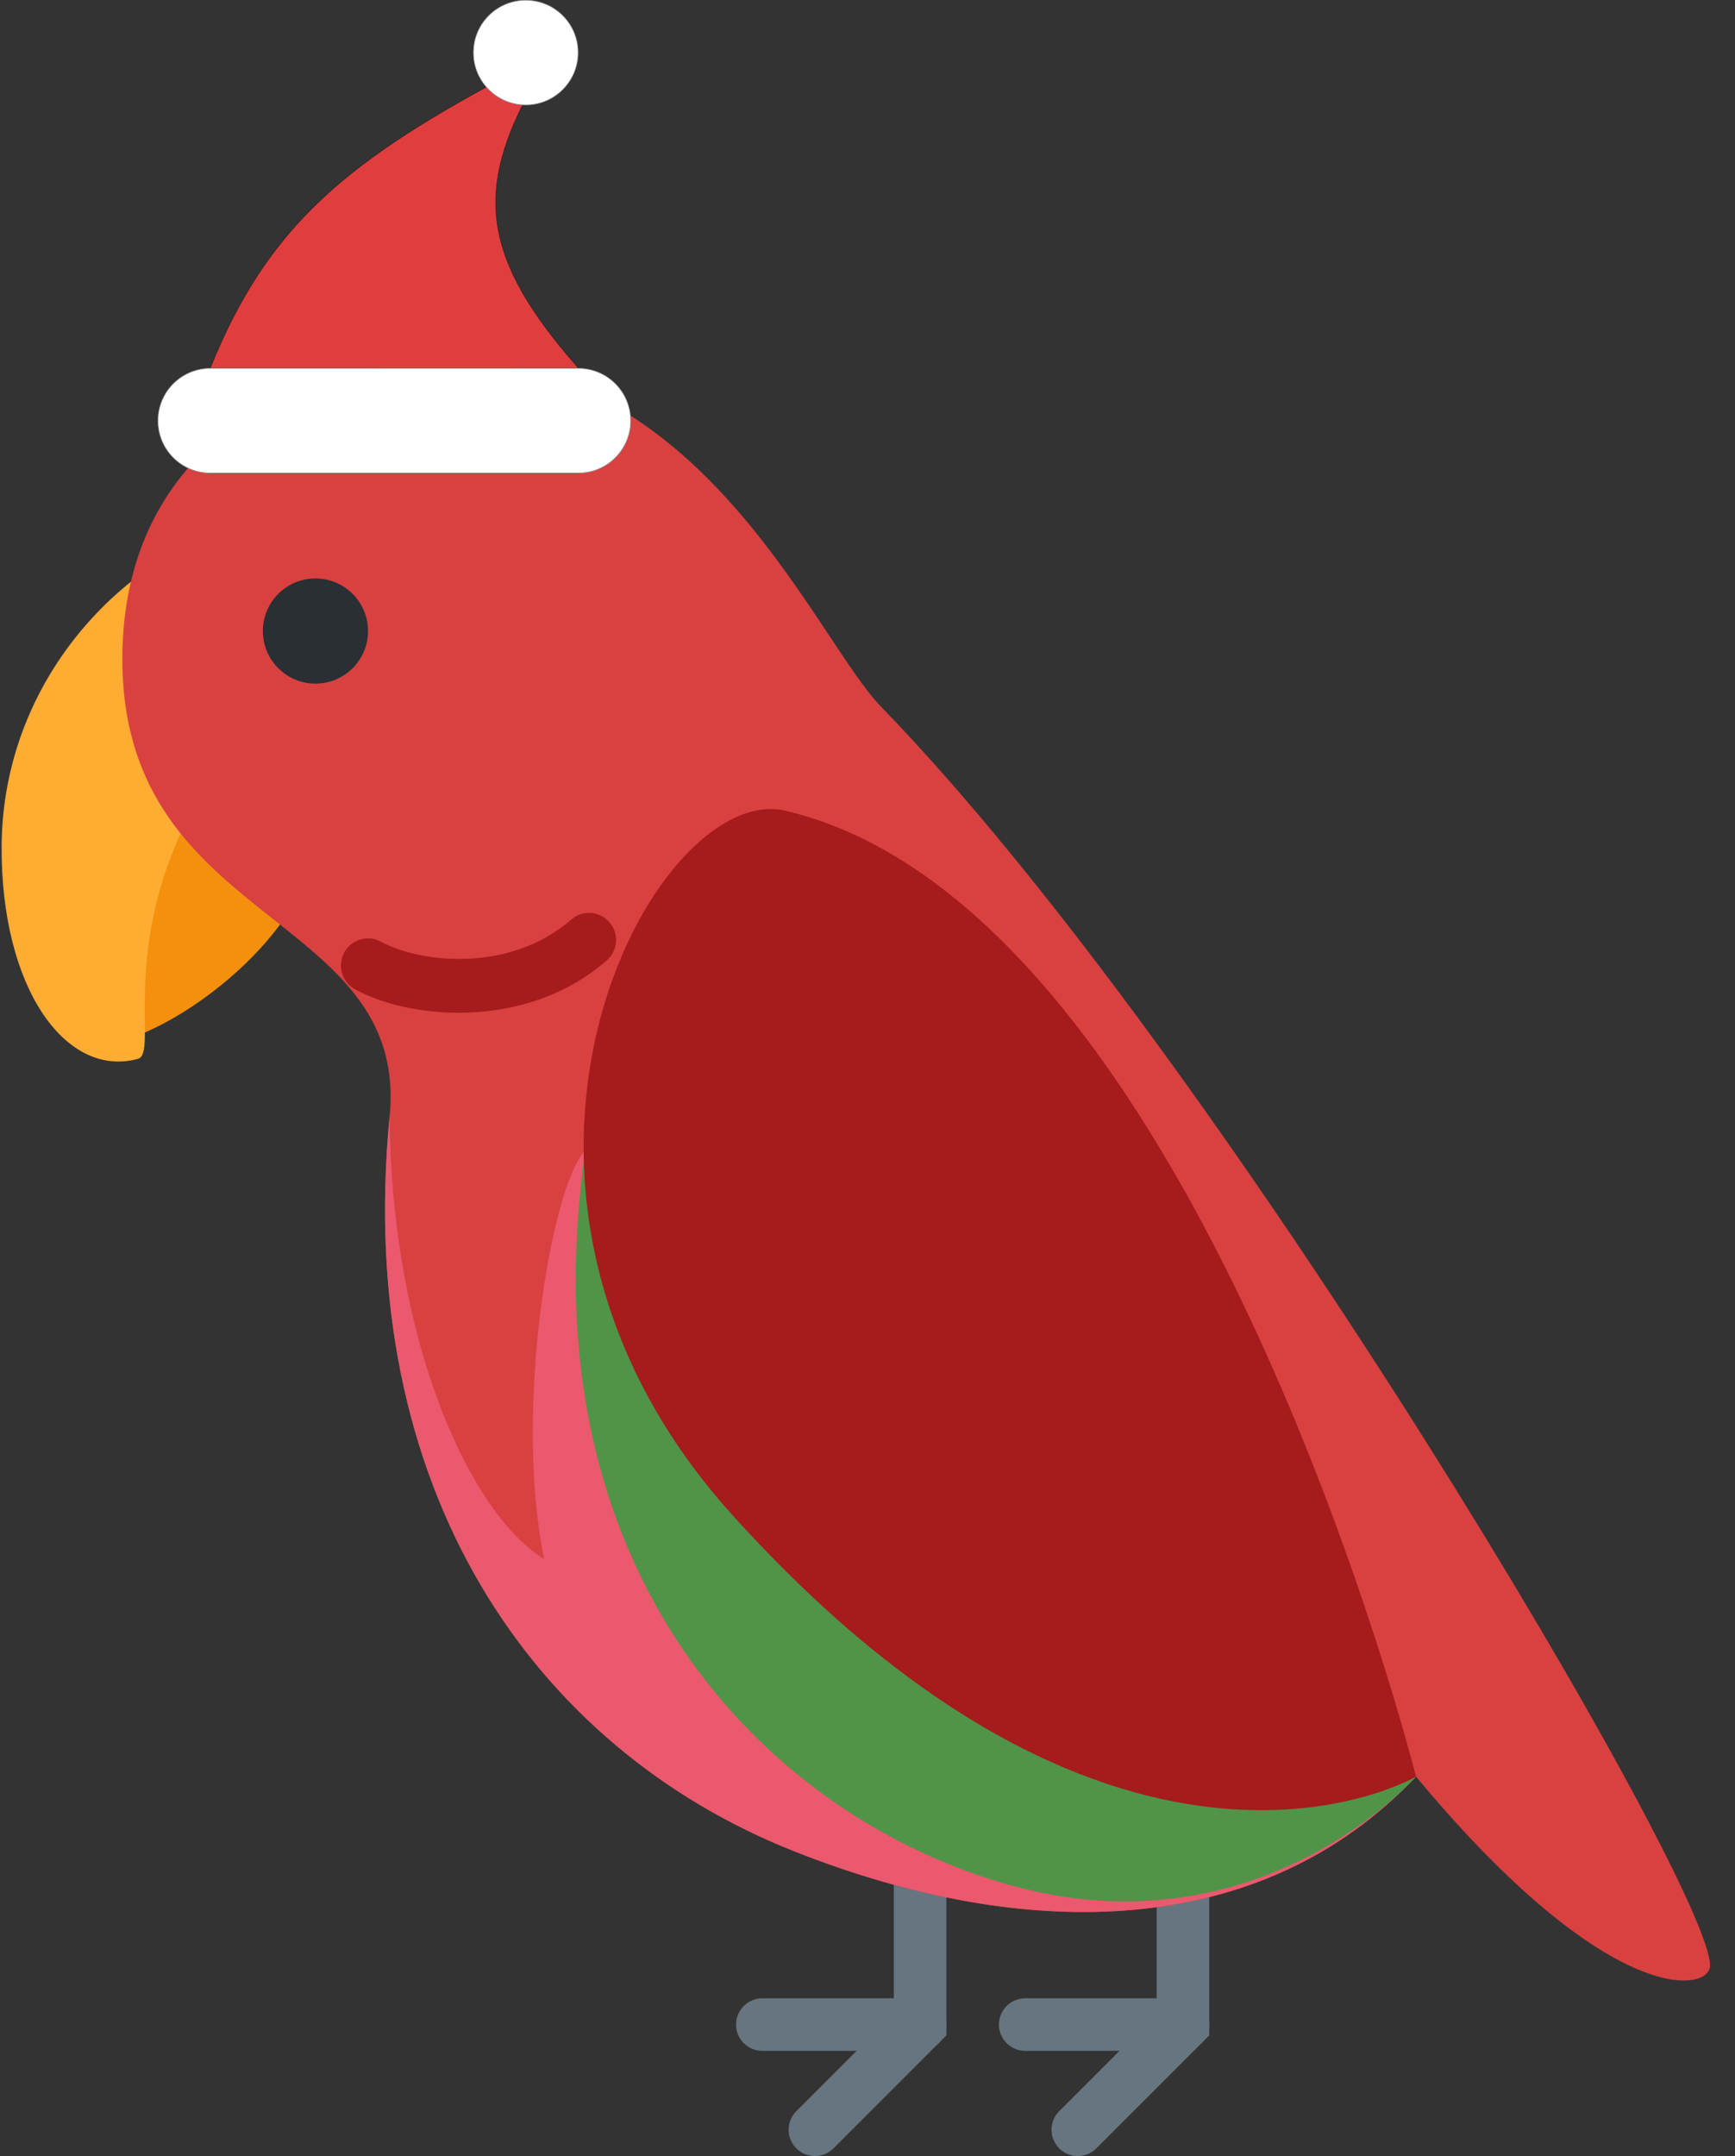 <svg width="33" height="41" viewBox="0 0 33 41" fill="none" xmlns="http://www.w3.org/2000/svg">
<rect x="0" y="0" width="33" height="41" fill="#333333" stroke="none"/>
<path d="M15.5 41C15.372 41 15.244 40.951 15.146 40.854C14.951 40.659 14.951 40.342 15.146 40.147L17 38.293V35.5C17 35.224 17.224 35 17.5 35C17.776 35 18 35.224 18 35.5V38.707L15.854 40.853C15.756 40.951 15.628 41 15.5 41Z" fill="#66757F"/>
<path d="M17.5 39H14.5C14.224 39 14 38.776 14 38.5C14 38.224 14.224 38 14.5 38H17.5C17.776 38 18 38.224 18 38.5C18 38.776 17.776 39 17.5 39ZM20.5 41C20.372 41 20.244 40.951 20.146 40.854C19.951 40.659 19.951 40.342 20.146 40.147L22 38.293V35.5C22 35.224 22.224 35 22.5 35C22.776 35 23 35.224 23 35.5V38.707L20.854 40.853C20.756 40.951 20.628 41 20.5 41Z" fill="#66757F"/>
<path d="M22.5 39H19.5C19.224 39 19 38.776 19 38.5C19 38.224 19.224 38 19.5 38H22.5C22.776 38 23 38.224 23 38.5C23 38.776 22.776 39 22.5 39Z" fill="#66757F"/>
<path d="M1.53 19.798C2.375 20.25 5.343 18.387 5.89 16.49C6.437 14.593 4.869 14.374 3.008 15.25C1.147 16.126 0.8 19.407 1.53 19.798Z" fill="#F4900C"/>
<path d="M4.325 10C1.77 11 0.047 13.378 0.031 16.088C0.015 18.787 1.25 20.511 2.625 20.135C3.001 20.032 2.322 18.213 3.475 15.764C4.045 14.557 4.778 14.414 5.15 14.451C5.523 14.487 5.593 9.504 4.325 10Z" fill="#FFAC33"/>
<path d="M32.525 37.384C32.511 37.883 30.609 38.206 26.933 33.785C24.006 36.875 19.559 36.967 15.112 35.207C10.113 33.228 6.729 28.283 7.411 21.231C7.793 17.277 2.183 17.644 2.33 12.332C2.441 8.337 5.843 6.797 8.704 6.876C13.444 7.007 15.524 12.169 16.756 13.437C23.25 20.125 32.566 35.907 32.525 37.384Z" fill="#D94141"/>
<path d="M26.932 33.785C24.005 36.875 19.558 36.967 15.111 35.207C10.112 33.228 6.728 28.283 7.41 21.231C7.446 25.574 8.969 28.813 10.35 29.647C9.77 26.857 10.467 22.585 11.134 21.868C12.725 31.27 21.156 36.648 26.932 33.785Z" fill="#EA596E"/>
<path d="M11.135 21.867C11.135 21.867 12.872 27.655 18.465 31.254C24.058 34.853 26.933 33.784 26.933 33.784C26.933 33.784 23.994 37.147 19.286 35.868C14.578 34.589 9.965 29.871 11.135 21.867Z" fill="#509448"/>
<path d="M14.938 15.417C12.434 14.829 8.272 22.54 13.929 28.809C21.365 37.05 26.933 33.785 26.933 33.785C26.933 33.785 22.785 17.259 14.938 15.417Z" fill="#A61B1B"/>
<path d="M6 13C6.552 13 7 12.552 7 12C7 11.448 6.552 11 6 11C5.448 11 5 11.448 5 12C5 12.552 5.448 13 6 13Z" fill="#292F33"/>
<path d="M8.724 19.259C7.934 19.259 7.215 19.07 6.748 18.809C6.5 18.67 6.412 18.356 6.55 18.108C6.69 17.86 7.004 17.772 7.251 17.91C7.916 18.283 9.657 18.54 10.865 17.487C11.078 17.3 11.404 17.322 11.591 17.537C11.778 17.751 11.755 18.077 11.541 18.263C10.705 18.992 9.664 19.259 8.724 19.259Z" fill="#A61B1B"/>
<path d="M4 7C5.092 4.287 6.605 3.038 9.862 1.329C10.041 1.235 10.233 1.441 10.136 1.618C9.036 3.609 9.14 4.888 11 7H4Z" fill="#E03E3E" stroke="black" stroke-opacity="0.5" stroke-width="0.01"/>
<path d="M3 8C3 7.448 3.448 7 4 7H11C11.552 7 12 7.448 12 8C12 8.552 11.552 9 11 9H4C3.448 9 3 8.552 3 8Z" fill="white"/>
<path d="M4 7.005H11C11.55 7.005 11.995 7.45 11.995 8C11.995 8.55 11.55 8.995 11 8.995H4C3.45 8.995 3.005 8.55 3.005 8C3.005 7.45 3.45 7.005 4 7.005Z" stroke="black" stroke-opacity="0.5" stroke-width="0.01"/>
<path d="M9 1C9 0.448 9.448 0 10 0C10.552 0 11 0.448 11 1C11 1.552 10.552 2 10 2C9.448 2 9 1.552 9 1Z" fill="white"/>
<path d="M10 1.995C9.45 1.995 9.005 1.55 9.005 1C9.005 0.45 9.45 0.005 10 0.005C10.55 0.005 10.995 0.45 10.995 1C10.995 1.55 10.55 1.995 10 1.995Z" stroke="black" stroke-opacity="0.5" stroke-width="0.01"/>
</svg>
